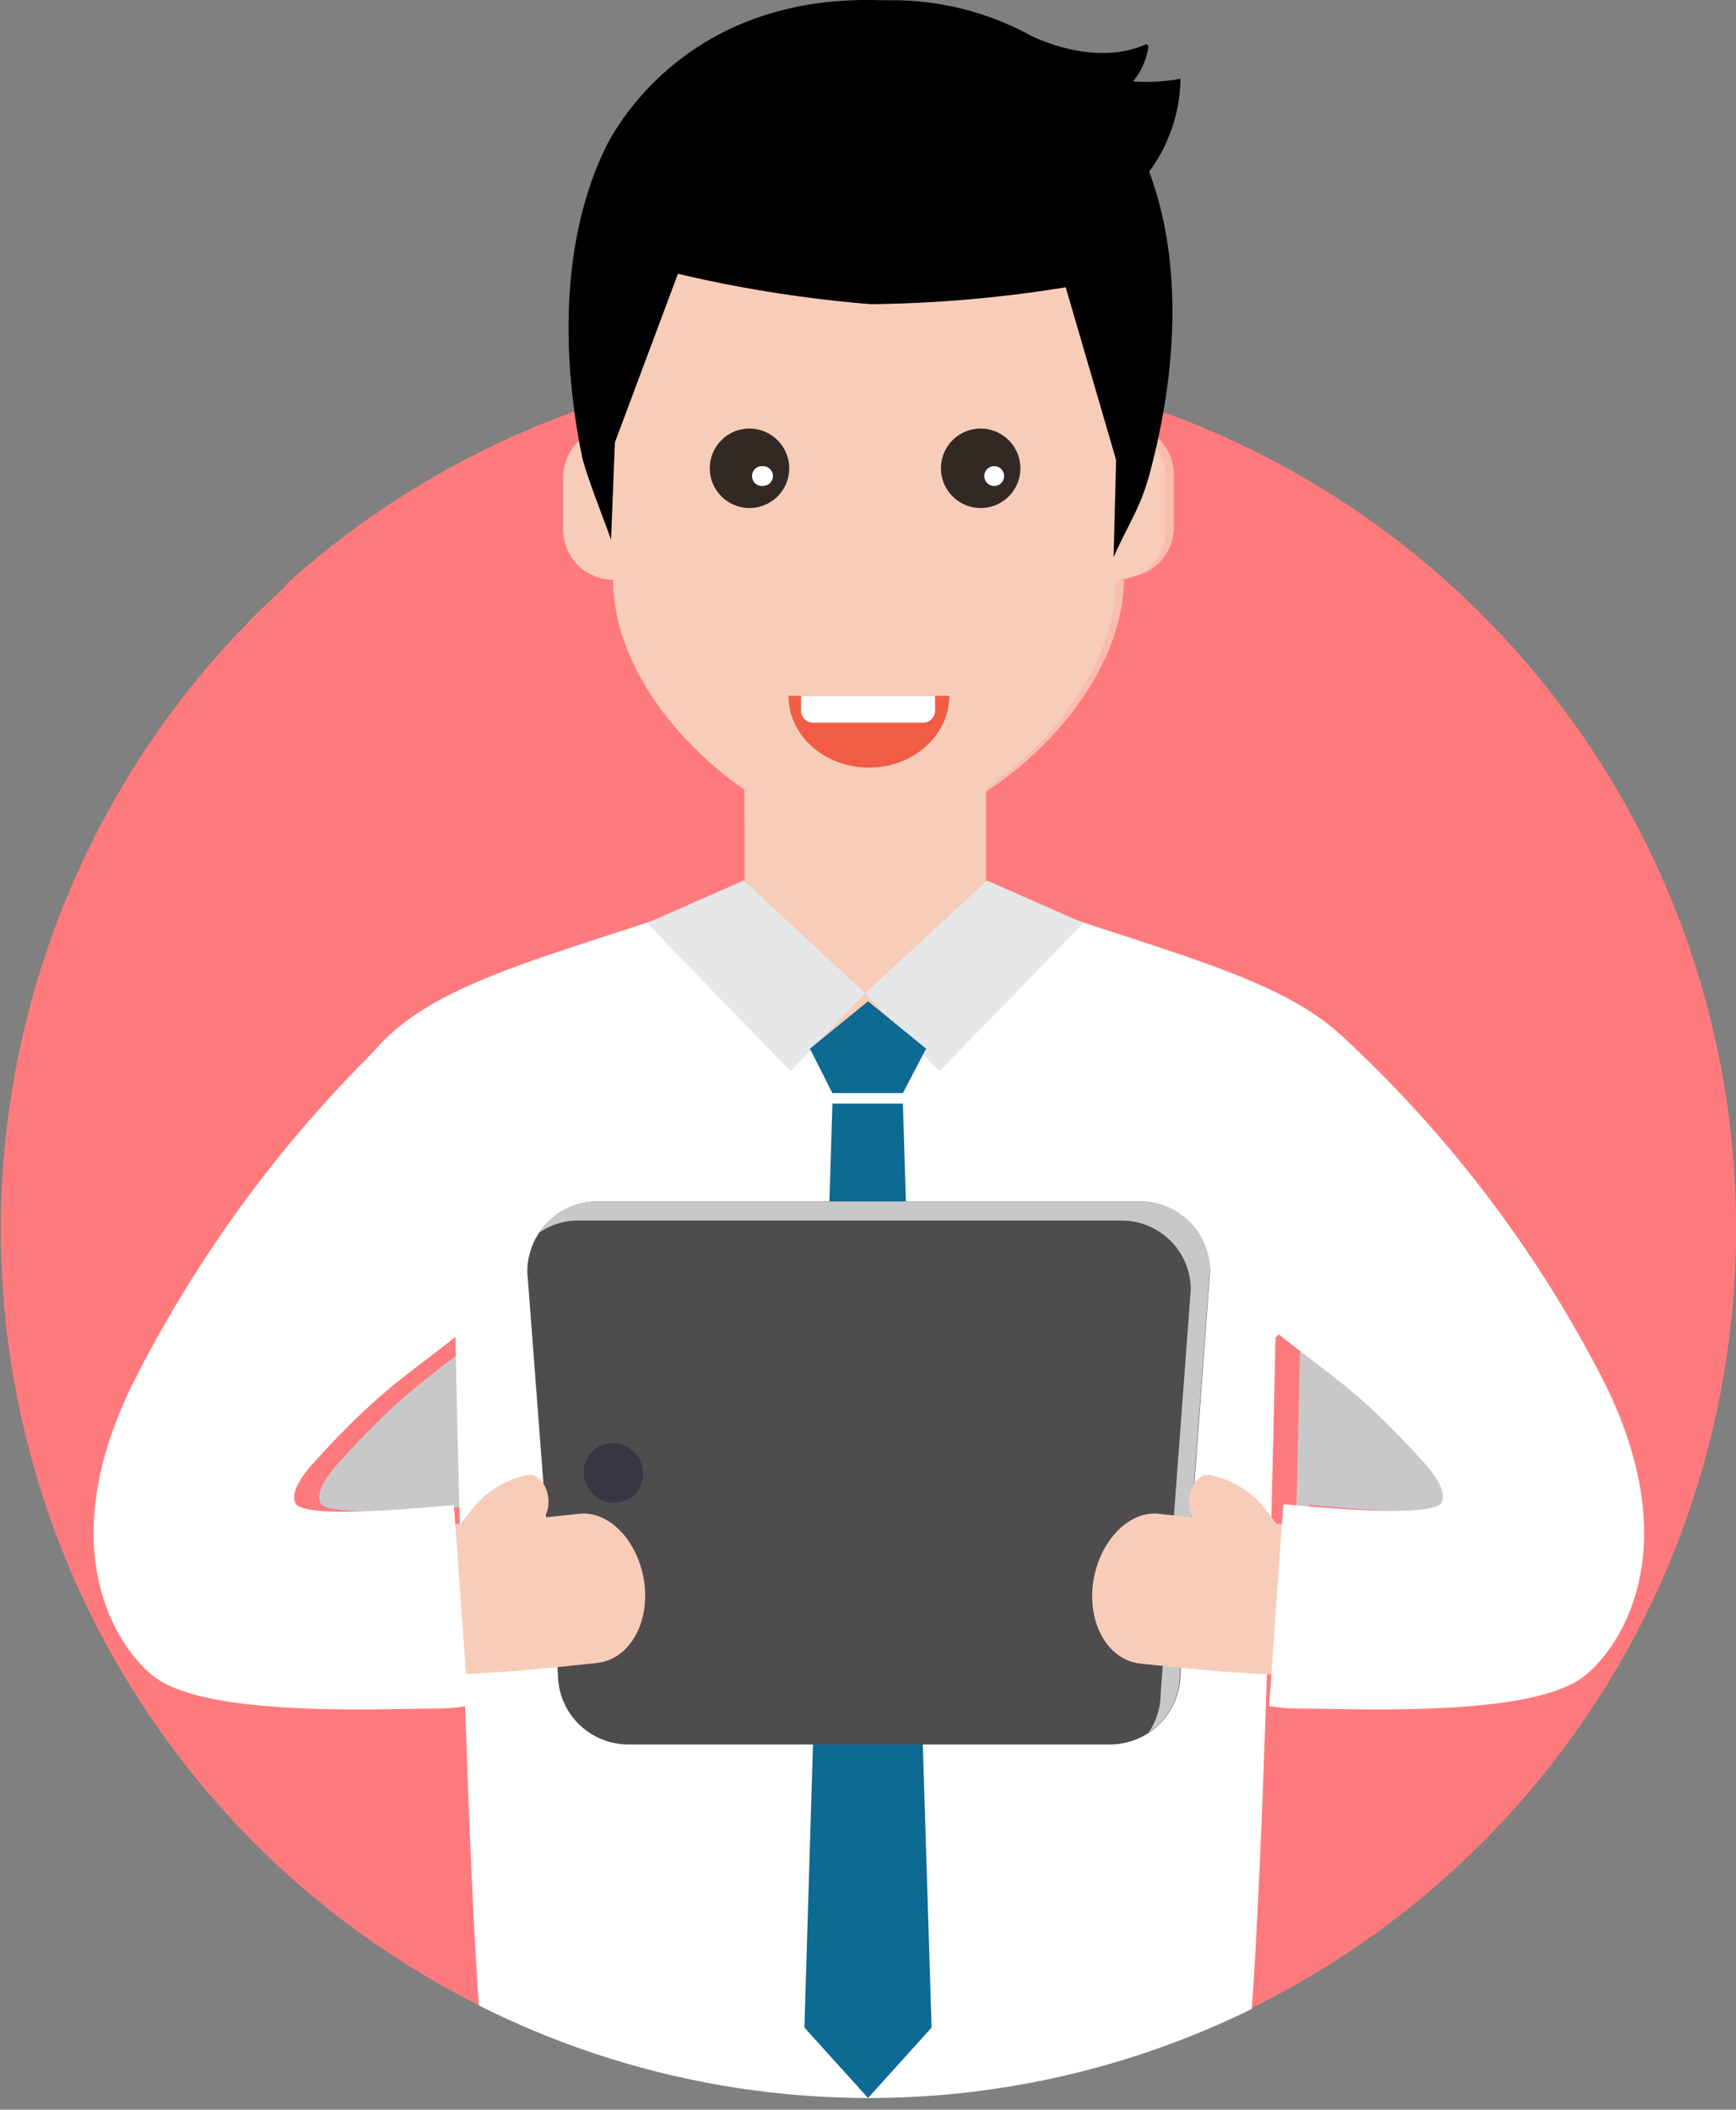 <svg xmlns="http://www.w3.org/2000/svg" xmlns:xlink="http://www.w3.org/1999/xlink" viewBox="0 0 145.09 176.23"><rect x="0" y="0" width="145.09" height="176.23" fill="#808080" stroke="none"/><defs><style>.cls-1{fill:none;}.cls-2{isolation:isolate;}.cls-3{clip-path:url(#clip-path);}.cls-4{fill:#ff7a7d;}.Graphic-Style{fill:#c8c8c8;}.Graphic-Style,.cls-12,.cls-6{mix-blend-mode:multiply;}.cls-12,.cls-5,.cls-6{fill:#f7cdb9;}.cls-7{fill:#fff;}.cls-8{fill:#e6e7e8;}.cls-9{fill:#0c6a93;}.cls-10{fill:#4f4c4d;}.cls-11{fill:#383643;}.cls-12{opacity:0.8;}.cls-13{fill:#332924;}.cls-14{fill:#f05d44;}</style><clipPath id="clip-path" transform="translate(0.07 -36.13)"><path class="cls-1" d="M121.29,85.1a56.52,56.52,0,1,0-97.49,0,72.55,72.55,0,1,0,97.49,0Z"/></clipPath></defs><g class="cls-2"><g id="Livello_2" data-name="Livello 2"><g id="people"><g id="man"><g class="cls-3"><circle class="cls-4" cx="72.55" cy="102.65" r="72.55"/><path class="Graphic-Style" d="M26.84,161.83c-.06,0-.95-.9,1.3-3.41,5.4-6,7.91-7.42,11.89-10.59l0,0s.12,6.59.35,15.55h-.35L40,161.88C35.23,162.26,28,162.8,26.84,161.83Zm95.61,0c-1.19,1-8.39.43-13.12,0l-.11,1.54h-.49c-.14-.21-.3-.41-.47-.62.22-8.65.34-14.93.34-14.93l.34-.28c4.24,3.44,6.55,4.55,12.21,10.84C123.4,160.93,122.51,161.79,122.45,161.83Z" transform="translate(0.07 -36.13)"/><g id="man-2" data-name="man"><polygon class="cls-5" points="85.53 75.66 82.39 74.21 82.39 64.22 62.23 64.22 62.23 74.21 59.08 75.57 59.92 103.89 62.23 103.89 62.23 108.23 82.39 108.23 82.39 103.89 84.69 103.89 85.53 75.66"/><polygon class="cls-6" points="82.39 65.24 82.39 73.36 62.23 69.13 62.23 65.24 82.39 65.24"/><path class="cls-7" d="M115.17,126.93c-3.7-8.05-14.07-10.05-28.94-15.16l-1.6-.56s0,.05,0,.08c-1,5.54-3.76,12.7-12.38,13.54-8.61-.84-11.39-8-12.37-13.54,0,0,0-.06,0-.08l-1.6.56C43.37,116.88,33,118.88,29.3,126.93,24.67,137.19,38,147.86,38,147.86s1.2,64.5,3.21,64.5h62.11c2,0,3.21-64.5,3.21-64.5S119.8,137.19,115.17,126.93Z" transform="translate(0.07 -36.13)"/><path class="cls-8" d="M72.23,119.1,66,125.62,54,113.24l8.08-3.56,2.48,2.3Z" transform="translate(0.07 -36.13)"/><path class="cls-8" d="M72.23,119.1l6.2,6.52,12.06-12.38-8.07-3.56L79.93,112Z" transform="translate(0.07 -36.13)"/><polygon class="cls-9" points="77.4 87.6 75.46 91.31 69.57 91.31 67.69 87.6 72.55 83.64 77.4 87.6"/><polygon class="cls-9" points="75.46 92.19 77.86 169.37 72.55 175.25 67.23 169.37 69.57 92.19 75.46 92.19"/><path class="cls-10" d="M92.7,181.85H52.44A5.88,5.88,0,0,1,46.56,176L44,142.37a5.88,5.88,0,0,1,5.88-5.88h45.3a5.88,5.88,0,0,1,5.88,5.88L98.58,176A5.88,5.88,0,0,1,92.7,181.85Z" transform="translate(0.07 -36.13)"/><path class="Graphic-Style" d="M95.32,136.49H49.82a5.77,5.77,0,0,0-4.82,2.6,5.72,5.72,0,0,1,3.17-1h45.5a5.77,5.77,0,0,1,5.78,5.77l-2.52,33.82a5.74,5.74,0,0,1-1,3.17,5.78,5.78,0,0,0,2.6-4.82l2.52-33.82A5.77,5.77,0,0,0,95.32,136.49Z" transform="translate(0.07 -36.13)"/><rect class="cls-11" x="48.79" y="120.57" width="4.95" height="4.95" rx="2.36"/><path class="cls-5" d="M48.26,162.59s-3.95.44-7,.67l-2.24.13-1.93.06H35.2L34.9,176h2.33l2.33-.07,2.62-.16c3.52-.26,7.75-.74,7.75-.74,2.71-.36,4.38-3.52,3.81-6.94S50.7,162.27,48.26,162.59Z" transform="translate(0.07 -36.13)"/><path class="cls-5" d="M44.07,159.33a7.88,7.88,0,0,0-4.92,3.18,19.33,19.33,0,0,0-2,3,2.62,2.62,0,0,0,.32,2.93,1.29,1.29,0,0,0,2.16-.45s.16-.29.41-.69a12.52,12.52,0,0,1,1-1.47,5.65,5.65,0,0,1,3.48-2.34c.82-.1,1.37-1.1,1.23-2.26S44.85,159.24,44.07,159.33Z" transform="translate(0.07 -36.13)"/><path class="cls-7" d="M36.78,178.85c-5.17,0-19.75.78-24.11-2.77-3.06-2.5-8.4-10.61-1.67-24.32A106.6,106.6,0,0,1,33.21,122l10.13,21.15c-7.93,7.48-9.85,7-17.3,15.29-2.25,2.51-1.36,3.37-1.3,3.41,1.19,1,8.39.43,13.12,0l1.21,16.76A14,14,0,0,1,36.78,178.85Z" transform="translate(0.07 -36.13)"/><path class="cls-5" d="M96.83,162.59s4,.44,7,.67l2.24.13,1.93.06h1.86l.3,12.6h-2.33l-2.33-.07-2.62-.16c-3.52-.26-7.75-.74-7.75-.74-2.71-.36-4.38-3.52-3.81-6.94S94.39,162.27,96.83,162.59Z" transform="translate(0.07 -36.13)"/><path class="cls-5" d="M101,159.33a7.88,7.88,0,0,1,4.92,3.18,19.33,19.33,0,0,1,2,3,2.62,2.62,0,0,1-.32,2.93,1.29,1.29,0,0,1-2.16-.45s-.16-.29-.41-.69a12.52,12.52,0,0,0-1-1.47,5.65,5.65,0,0,0-3.48-2.34c-.82-.1-1.37-1.1-1.23-2.26S100.24,159.24,101,159.33Z" transform="translate(0.07 -36.13)"/><path class="cls-7" d="M108.31,178.85c5.17,0,19.75.78,24.11-2.77,3.06-2.5,8.41-10.61,1.67-24.32A103.12,103.12,0,0,0,112,122.59L102,143.37c7.93,7.48,9.56,6.76,17,15,2.25,2.51,1.36,3.37,1.3,3.41-1.19,1-8.39.43-13.11,0L106,178.64A14,14,0,0,0,108.31,178.85Z" transform="translate(0.07 -36.13)"/><path class="cls-5" d="M94.23,71.92l.68-8.87c0-11.6-11.08-21-22.68-21s-22.68,9.4-22.68,21l.69,8.87a4.05,4.05,0,0,0-1.73.87A4.16,4.16,0,0,0,47,76v4.37a4.19,4.19,0,0,0,4.18,4.19c0,11,13.16,21.34,21,21.34s21-10.38,21-21.33a4.2,4.2,0,0,0,4.17-4.2V76A4.2,4.2,0,0,0,94.23,71.92Z" transform="translate(0.07 -36.13)"/><path class="cls-12" d="M94.86,71.73l.69-8.87c0-11.6-11.09-21-22.68-21v31.5c-3.06,6.52-5,16-5,16h5V105.7c7.87,0,21-10.38,21-21.34a4.19,4.19,0,0,0,4.17-4.19V75.8A4.18,4.18,0,0,0,94.86,71.73Z" transform="translate(0.07 -36.13)"/><path class="cls-6" d="M65.89,76a3.32,3.32,0,1,1-3.44-3.2A3.33,3.33,0,0,1,65.89,76Z" transform="translate(0.07 -36.13)"/><path class="cls-13" d="M65.89,75.13a3.32,3.32,0,1,1-3.44-3.2A3.33,3.33,0,0,1,65.89,75.13Z" transform="translate(0.07 -36.13)"/><path class="cls-7" d="M64.53,75.87a.83.83,0,0,1-.8.85.83.83,0,1,1-.06-1.65A.83.83,0,0,1,64.53,75.87Z" transform="translate(0.07 -36.13)"/><path class="cls-6" d="M85.21,76a3.32,3.32,0,1,1-3.44-3.2A3.33,3.33,0,0,1,85.21,76Z" transform="translate(0.07 -36.13)"/><path class="cls-13" d="M85.21,75.13a3.32,3.32,0,1,1-3.44-3.2A3.33,3.33,0,0,1,85.21,75.13Z" transform="translate(0.07 -36.13)"/><circle class="cls-7" cx="83.02" cy="75.89" r="0.83" transform="translate(-21.44 81.3) rotate(-64.1)"/></g></g><path class="cls-14" d="M79.27,94.25c0,3.3-3,6-6.72,6s-6.72-2.68-6.72-6Z" transform="translate(0.07 -36.13)"/><path class="cls-7" d="M66.95,58.13h11.2a0,0,0,0,1,0,0v1.24a1,1,0,0,1-1,1h-9.2a1,1,0,0,1-1-1V58.13A0,0,0,0,1,66.95,58.13Z"/><path d="M96,75.75c-.79,2.9-1.75,4.1-3,6.93,0,0,.21-8.13.21-8.13L89,60.13a108.92,108.92,0,0,1-16.29,1.41A108.86,108.86,0,0,1,56.59,59L51.32,73.09S51,81.24,51,81.21c-.49-1.41-2.17-5.6-2.46-7.11-1.84-9.23-1.43-18.27,1.81-25.23,0,0,5.6-13.35,23.24-12.72l1.07,0A24.1,24.1,0,0,1,86,39.06s5.19,2.75,9.63.8a.2.2,0,0,1,.28.21,6,6,0,0,1-1.28,2.86,15.48,15.48,0,0,0,3.91-.21h.05v.06a13.3,13.3,0,0,1-2.62,7.69C98.67,57.63,98.45,66.68,96,75.75Z" transform="translate(0.07 -36.13)"/></g></g></g></g></svg>